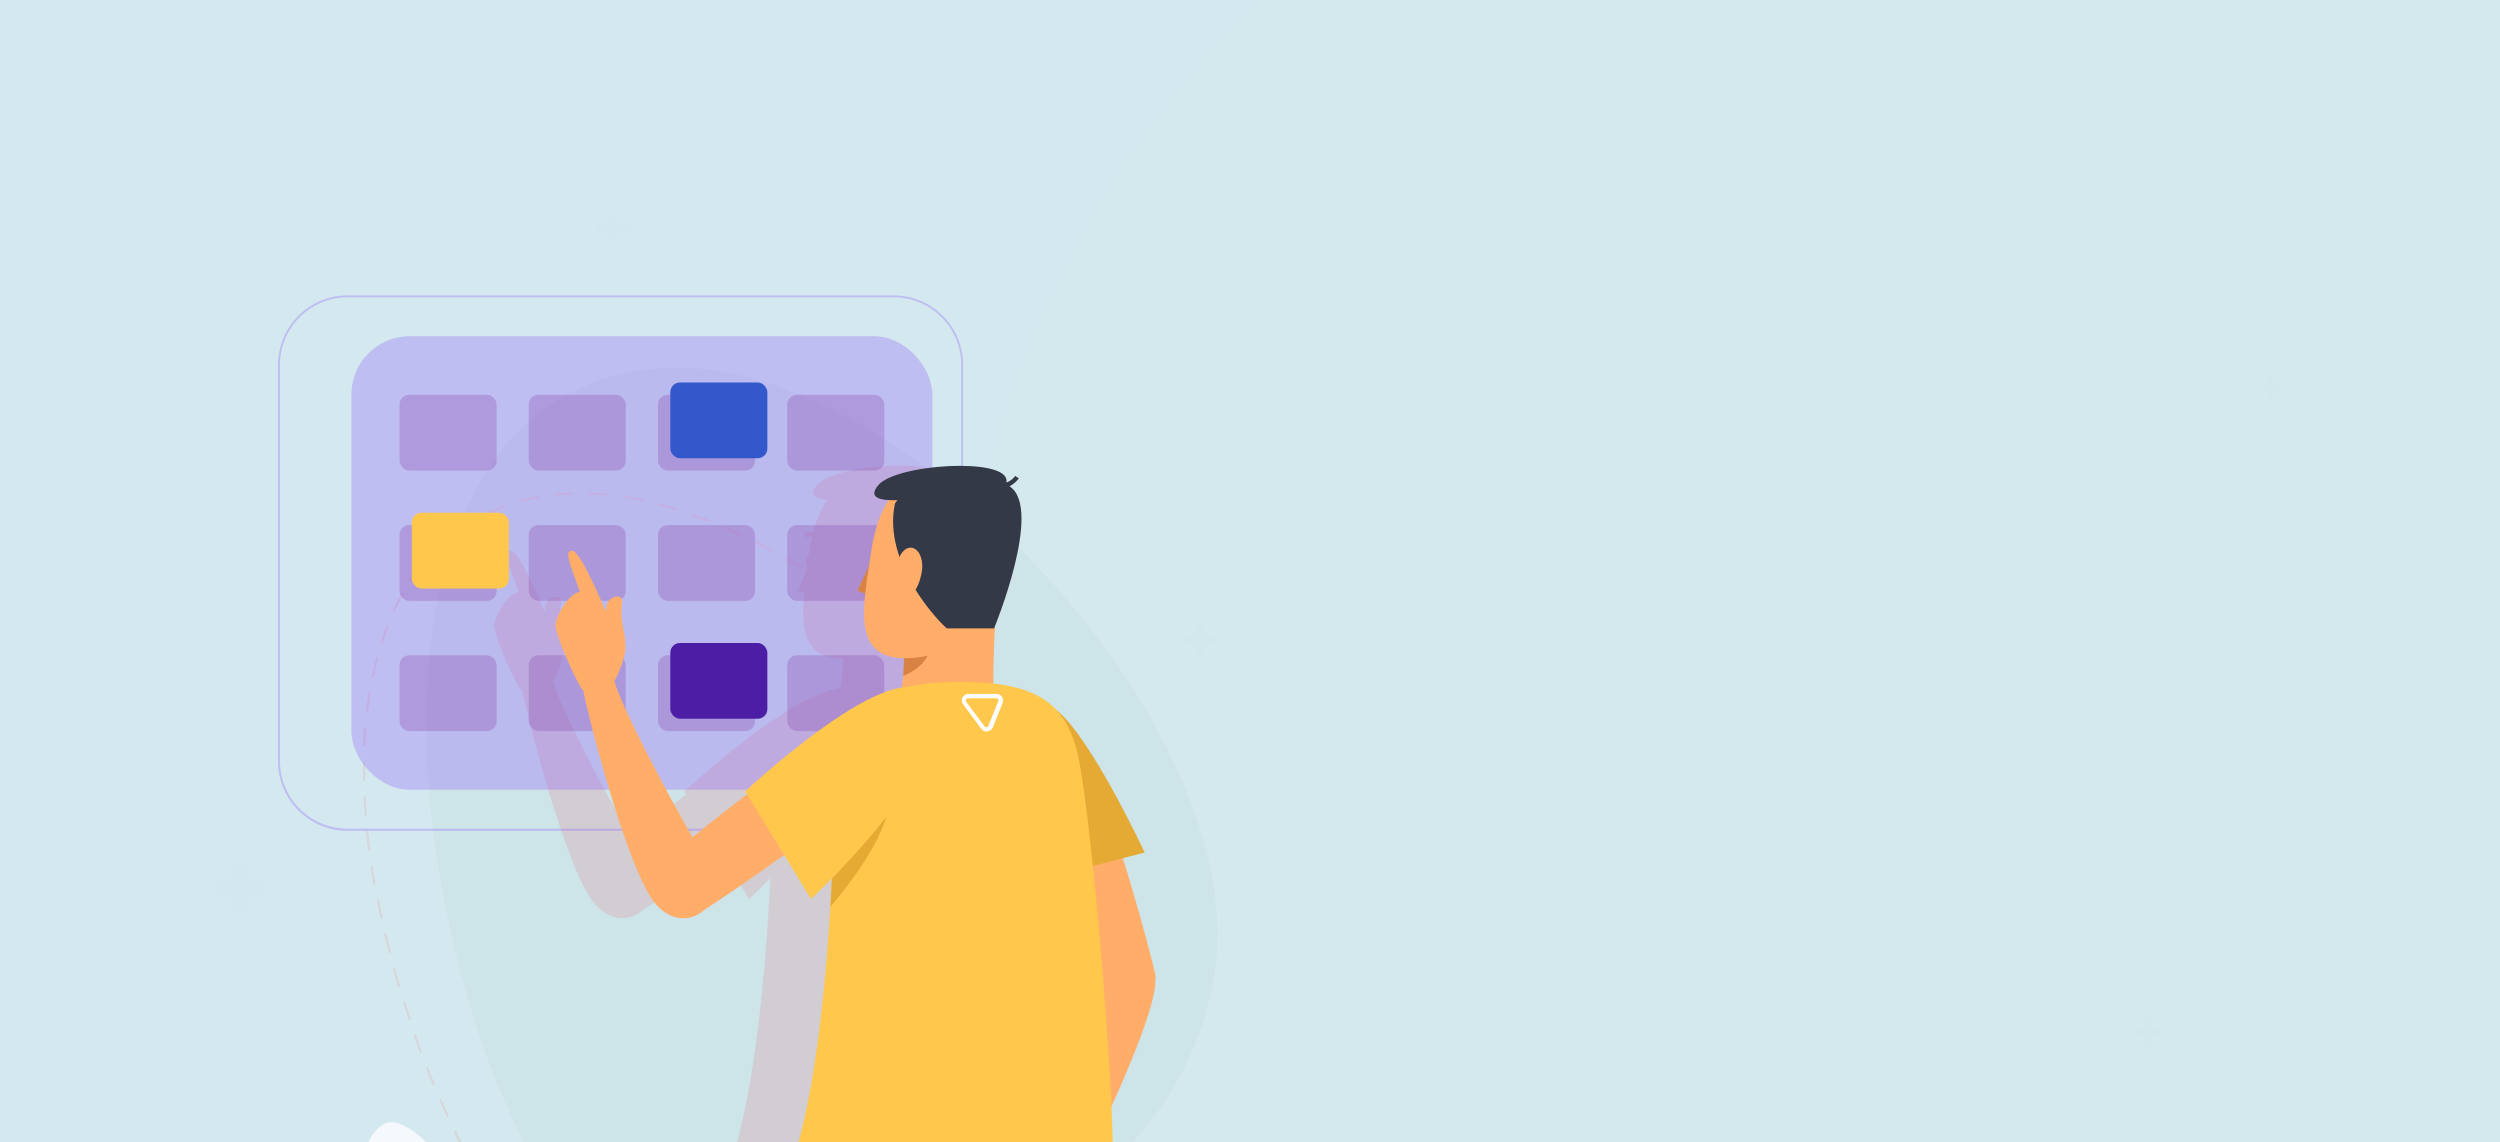 <svg height="658" viewBox="0 0 1440 658" width="1440" xmlns="http://www.w3.org/2000/svg" xmlns:xlink="http://www.w3.org/1999/xlink"><rect x="0" y="0" width="1440" height="658" fill="#333333" stroke="none"/><defs><path id="a" d="m0 0h1440v658h-1440z"/><mask id="b" fill="#fff"><use fill="#fff" fill-rule="evenodd" xlink:href="#a"/></mask></defs><g fill="none" fill-rule="evenodd"><g fill-rule="nonzero"><use fill="#d3e9ef" opacity=".3" xlink:href="#a"/><circle cx="1110" cy="402" fill="#d3e9ef" mask="url(#b)" opacity=".3" r="554"/><path d="m353.5 121c1.381 0 2.5 1.119 2.5 2.5v5.5h5.5c1.381 0 2.5 1.119 2.5 2.5s-1.119 2.5-2.5 2.5h-5.5v5.5c0 1.381-1.119 2.5-2.5 2.5s-2.5-1.119-2.5-2.5v-5.5h-5.5c-1.381 0-2.5-1.119-2.5-2.5s1.119-2.5 2.5-2.5h5.5v-5.5c0-1.381 1.119-2.5 2.5-2.5z" fill="#11223f" mask="url(#b)" opacity=".05"/><path d="m691.5 358c1.381 0 2.5 1.119 2.5 2.5v5.5h5.5c1.381 0 2.5 1.119 2.5 2.5s-1.119 2.5-2.5 2.5h-5.5v5.5c0 1.381-1.119 2.5-2.5 2.5s-2.5-1.119-2.5-2.5v-5.5h-5.5c-1.381 0-2.5-1.119-2.5-2.5s1.119-2.5 2.5-2.5h5.5v-5.5c0-1.381 1.119-2.5 2.5-2.5z" fill="#11223f" mask="url(#b)" opacity=".05"/><path d="m1237.5 584c1.381 0 2.5 1.119 2.5 2.5v5.5h5.5c1.381 0 2.5 1.119 2.5 2.5s-1.119 2.5-2.5 2.5h-5.5v5.5c0 1.381-1.119 2.5-2.5 2.5s-2.5-1.119-2.5-2.5v-5.5h-5.5c-1.381 0-2.5-1.119-2.5-2.5s1.119-2.5 2.5-2.5h5.5v-5.5c0-1.381 1.119-2.5 2.5-2.5z" fill="#11223f" mask="url(#b)" opacity=".05"/><path d="m1308 214c1.052 0 1.905.853 1.905 1.905l-.001 4.19 4.191 0c1.052 0 1.905.853 1.905 1.905s-.853 1.905-1.905 1.905l-4.191-.001.001 4.191c0 1.052-.853 1.905-1.905 1.905s-1.905-.853-1.905-1.905l-0-4.191-4.19.001c-1.052 0-1.905-.853-1.905-1.905s.853-1.905 1.905-1.905l4.19-0.0 0-4.19c0-1.052.853-1.905 1.905-1.905z" fill="#11223f" mask="url(#b)" opacity=".05"/><path d="m138.81 495c1.657 0 3 1.343 3 3l-.001 9.19 9.191 0c1.657 0 3 1.343 3 3v1.619c0 1.657-1.343 3-3 3l-9.191-.001.001 9.191c0 1.657-1.343 3-3 3h-1.619c-1.657 0-3-1.343-3-3l-0-9.191-9.19.001c-1.657 0-3-1.343-3-3v-1.619c0-1.657 1.343-3 3-3l9.19-0.0 0-9.19c0-1.657 1.343-3 3-3z" fill="#11223f" mask="url(#b)" opacity=".05"/></g><g mask="url(#b)"><g transform="translate(160 170)"><g fill-rule="nonzero"><path d="m538.65 395.3c-7.218 40.645-27.977 77.652-58.9 105-10.677 9.414-22.229 17.786-34.5 25-43.25 26.15-96.85 42-152.65 55l-9.55 2.15c-8.294 1.884-16.802 2.657-25.3 2.3-88.75-3.7-149.2-135.25-168-273.7-16.4-123.25 11.05-262.85 133.95-269.15 46.15-2.3 100 20.7 150 57.7 3.6 2.65 7.2 5.4 10.75 8.2l2.2 1.75c93.35 74.4 169.6 195.05 152 285.75z" fill="#11223f" opacity=".03"/><path d="m103.05 511.35c6.95 14.05 9.5 31.85-4.45 37.55-15.6 6.4-40.5-3.9-47.7-27.35-4.65-15-3.05-35.9 10-43.95 10.65-6.9 33.85 16.55 42.15 33.75z" fill="#f5f9fd"/><path d="m233.85 608.5c-3.354-.201-6.694-.601-10-1.2-.171-.023-.324-.118-.42-.262-.096-.144-.125-.321-.08-.488.024-.16.113-.304.244-.398.132-.094.296-.131.456-.102 3.306.6 6.646 1 10 1.2.168-.001.329.069.443.193.114.124.171.289.157.457-.01.193-.105.372-.259.488-.155.116-.353.157-.541.112zm10 0c-.331 0-.6-.269-.6-.6-.03-.162.014-.329.121-.455.107-.126.264-.197.429-.195 3.357-.227 6.697-.661 10-1.3.344-.062.675.159.75.5.029.159-.008.324-.102.456-.094.132-.238.22-.398.244-3.303.649-6.643 1.1-10 1.35zm-29.6-3.5c-3.209-.981-6.364-2.132-9.45-3.45-.305-.137-.456-.483-.35-.8.156-.312.519-.462.85-.35 3.036 1.301 6.141 2.436 9.3 3.4.345.097.546.455.45.8-.152.289-.484.434-.8.35zm49.25-.3c-.281.009-.53-.178-.6-.45-.1-.331.075-.682.4-.8 1.45-.45 2.95-1 4.45-1.55l5-1.85c.152-.065.324-.064.476.002.151.066.269.192.324.348.083.15.091.33.022.486-.069.157-.206.273-.372.314l-5 1.9c-1.5.55-3.05 1.1-4.55 1.55zm18.7-7.05c-.248-.007-.467-.166-.55-.4-.083-.15-.091-.33-.022-.486.069-.157.206-.273.372-.314l9.3-3.7c.317-.106.663.045.8.35.106.317-.045.663-.35.8l-9.3 3.7zm-86.35-.45h-.3c-2.9-1.55-5.8-3.3-8.65-5-.211-.244-.211-.606 0-.85.113-.113.266-.176.425-.176s.312.064.425.176c2.8 1.85 5.7 3.55 8.55 5 .211.244.211.606 0 .85-.151.038-.311.02-.45-.05zm105-7.05c-.24.016-.463-.126-.55-.35-.145-.318-.012-.693.3-.85 3.1-1.25 6.2-2.55 9.25-3.9.316-.084.648.061.8.35.067.146.074.312.017.463-.056.15-.171.272-.317.337-3.1 1.35-6.15 2.65-9.25 3.9zm-121.7-3.8c-.114.038-.236.038-.35 0-2.6-2-5-4.1-7.8-6.35-.262-.221-.296-.613-.075-.875s.613-.296.875-.075c2.55 2.2 5 4.35 7.75 6.3.129.114.203.278.203.45s-.074.336-.203.45c-.151.089-.334.107-.5.05zm140-4.1c-.248-.007-.467-.166-.55-.4-.067-.146-.074-.312-.017-.463.056-.15.171-.272.317-.337 3.05-1.4 6.1-2.75 9.1-4.2.214-.172.512-.191.746-.048s.353.417.298.685c-.055.268-.273.474-.544.513l-9.1 4.2zm18.15-8.5c-.236.002-.452-.135-.55-.35-.084-.151-.1-.33-.042-.493.057-.163.182-.293.342-.357l8.9-4.5c.197-.191.493-.237.739-.116.246.121.39.384.358.657-.031.273-.231.496-.498.559-3 1.55-5.95 3.05-9 4.5zm-173.4-.5c-.129.05-.271.05-.4 0-2.333-2.3-4.683-4.7-7.05-7.2-.127-.104-.201-.26-.201-.425s.074-.321.201-.425c.251-.241.649-.241.9 0 2.35 2.5 4.7 5 7 7.15.127.104.201.26.201.425s-.074.321-.201.425c-.142.071-.308.071-.45 0zm191.2-8.7c-.23-.019-.435-.15-.55-.35-.153-.305-.043-.676.25-.85 2.95-1.6 5.9-3.25 8.7-5 .244-.211.606-.211.85 0 .113.113.176.266.176.425s-.064.312-.176.425l-8.75 5zm-205-5.9c-.161.062-.339.062-.5 0-2.15-2.45-4.25-5-6.35-7.75-.207-.262-.162-.643.1-.85s.643-.162.85.1c2.1 2.65 4.25 5 6.35 7.7.241.251.241.649 0 .9zm222.15-4.15c-.21.004-.404-.113-.5-.3-.113-.113-.176-.266-.176-.425s.064-.312.176-.425c2.9-1.8 5.75-3.6 8.45-5.4.113-.113.266-.176.425-.176s.312.064.425.176c.113.113.176.266.176.425s-.064.312-.176.425c-2.7 1.8-5.55 3.6-8.45 5.4zm16.75-11.05c-.159.073-.341.073-.5 0-.113-.113-.176-.266-.176-.425s.064-.312.176-.425c2.75-2 5.45-3.95 8.05-5.95.113-.113.266-.176.425-.176s.312.064.425.176c.113.113.176.266.176.425s-.064.312-.176.425c-2.6 2-5.3 4-8.1 5.95-.052-.009-.103-.025-.15-.05zm-251.35-.5c-.207-.007-.396-.12-.5-.3-1.95-2.6-3.9-5.35-5.8-8.15-.218-.26-.218-.64 0-.9.251-.241.649-.241.9 0 1.9 2.75 3.85 5.5 5.75 8.15.113.113.176.266.176.425s-.064.312-.176.425c-.037.117-.106.221-.2.3zm267.25-11.65c-.194-.01-.375-.101-.5-.25-.113-.113-.176-.266-.176-.425s.064-.312.176-.425c2.55-2.15 5-4.35 7.55-6.55.113-.113.266-.176.425-.176s.312.064.425.176c.241.251.241.649 0 .9l-7.6 6.55c-.041.058-.092.109-.15.15zm-278.55-5c-.22-.008-.424-.119-.55-.3-1.75-2.75-3.55-5.65-5.3-8.5-.211-.244-.211-.606 0-.85.113-.113.266-.176.425-.176s.312.064.425.176c1.7 2.85 3.5 5.7 5.25 8.5.211.244.211.606 0 .85zm293.4-8.5c-.126.063-.274.063-.4 0-.127-.104-.201-.26-.201-.425s.074-.321.201-.425c2.35-2.4 4.7-5 6.9-7.2.113-.113.266-.176.425-.176s.312.064.425.176c.241.251.241.649 0 .9-2.2 2.4-4.55 5-6.95 7.25-.141.015-.283-.02-.4-.1zm-303.7-8.6c-.223.001-.43-.112-.55-.3-1.6-2.85-3.25-5.8-5-8.8-.067-.285.065-.579.322-.719.257-.14.575-.091.778.119 1.6 3 3.25 5.95 5 8.75.211.244.211.606 0 .85zm317.2-6.2h-.4c-.241-.251-.241-.649 0-.9 2.1-2.6 4.15-5 6.1-7.9.113-.113.266-.176.425-.176s.312.064.425.176c.113.113.176.266.176.425s-.064.312-.176.425c-1.95 2.65-4 5.35-6.15 7.95-.098.028-.202.028-.3 0zm-326.7-11.45c-.236.002-.452-.135-.55-.35-1.55-3-3.05-6.05-4.45-9-.067-.146-.074-.312-.017-.463.056-.15.171-.272.317-.337.228-.204.572-.204.8 0l4.45 9c.153.305.043.676-.25.85zm338.45-4.7h-.3c-.113-.113-.176-.266-.176-.425s.064-.312.176-.425c1.8-2.8 3.5-5.65 5-8.55.062-.267.286-.467.559-.498.273-.031.536.112.657.358.121.246.075.542-.116.739-1.65 2.9-3.4 5.8-5 8.6-.166.211-.438.308-.7.25zm-347.15-13.35c-.236.002-.452-.135-.55-.35-1.4-3.05-2.75-6.1-4.1-9.2-.067-.146-.074-.312-.017-.463.056-.15.171-.272.317-.337.157-.082.343-.091.507-.023s.29.204.343.373c1.3 3.05 2.7 6.1 4.05 9.1.145.318.012.693-.3.85zm356.9-4.1c-.312-.157-.445-.532-.3-.85 1.45-2.95 2.8-6 4.1-9.1.065-.147.187-.261.337-.317.15-.056.317-.05.463.017.305.137.456.483.35.8-1.3 3.1-2.65 6.2-4.1 9.15-.157.312-.532.445-.85.3zm-365-14.3c-.24.016-.463-.126-.55-.35-1.3-3.1-2.55-6.2-3.75-9.3-.082-.157-.091-.343-.023-.507.068-.164.204-.29.373-.343.331-.1.682.075.8.4 1.2 3.1 2.45 6.2 3.75 9.25.112.331-.038.694-.35.85zm372.6-4.2c-.325-.118-.5-.469-.4-.8 1.1-3.15 2.05-6.35 2.95-9.5.083-.331.419-.533.75-.45s.533.419.45.75c-.9 3.2-1.9 6.45-2.95 9.6-.101.242-.338.4-.6.4zm-380-14.45c-.262 0-.499-.158-.6-.4-1.15-3.1-2.3-6.25-3.4-9.4-.124-.318.032-.676.35-.8s.676.032.8.35c1.15 3.15 2.25 6.3 3.45 9.45.1.331-.075.682-.4.8zm385.25-5c-.341-.075-.562-.406-.5-.75.7-3.3 1.35-6.6 1.85-10 .075-.341.406-.562.75-.5.16.024.304.113.398.244.094.132.131.296.102.456-.5 3.25-1.15 6.55-1.85 10 .098.19.104.414.017.609-.088.195-.259.339-.467.391zm-391.65-13.85c-.27-.021-.504-.196-.6-.45-1.05-3.15-2.1-6.3-3.1-9.5-.027-.3.156-.579.442-.674.286-.095.599.018.758.274 1 3.2 2.05 6.35 3.1 9.5.063.159.055.337-.021.489s-.214.266-.379.311zm395-5.65c-.165.003-.322-.069-.429-.195-.107-.126-.151-.293-.121-.455.35-3.25.65-6.6.85-10-.001-.168.069-.329.193-.443.124-.114.289-.171.457-.157.329.047.58.318.6.65 0 3.4-.5 6.75-.85 10-.035.27-.235.489-.5.55zm-401.2-13.45c-.262 0-.499-.158-.6-.4-.95-3.2-1.9-6.45-2.8-9.65-.045-.159-.022-.33.063-.472.085-.142.225-.243.387-.278.152-.047.317-.031.458.044.141.075.246.203.292.356.9 3.25 1.85 6.45 2.8 9.6.1.331-.075.682-.4.8zm402.45-6.6c-.331 0-.6-.269-.6-.6 0-3.3-.25-6.65-.5-10-.029-.167.015-.339.12-.472.105-.133.261-.216.43-.228.173-.014.343.042.475.154s.212.273.225.446c0 3.3.45 6.7.5 10 .001.34-.261.624-.6.65zm-407.75-12.65c-.281.009-.53-.178-.6-.45v-.5c-.85-3.25-1.7-6.5-2.5-10-.038-.338.173-.655.5-.75.324-.044.636.143.75.45.8 3.25 1.6 6.5 2.45 9.7v.5c.096.345-.105.703-.45.8zm406.05-7.35c-.308.008-.579-.2-.65-.5-.5-3.2-1.1-6.5-1.8-10-.066-.329.129-.653.45-.75.344-.062.675.159.75.5.75 3.3 1.35 6.6 1.85 10 .029.159-.008.324-.102.456-.094.132-.238.22-.398.244zm-410.75-12.6c-.296.004-.551-.208-.6-.5-.75-3.3-1.45-6.6-2.05-10-.045-.167-.015-.345.08-.488.096-.144.249-.239.42-.262.159-.029.324.008.456.102.132.094.22.238.244.398.65 3.2 1.35 6.5 2.05 10 .045.159.022.33-.063.472-.085.142-.225.243-.387.278zm406.7-6.8c-.296.004-.551-.208-.6-.5-.9-3.1-1.9-6.35-2.95-9.5-.063-.159-.055-.337.021-.489.076-.153.214-.266.379-.311.159-.063.337-.055.489.021.153.076.266.214.311.379 1.05 3.2 2.05 6.45 2.95 9.6.045.159.022.33-.063.472-.085.142-.225.243-.387.278zm-410.8-12.85c-.296.004-.551-.208-.6-.5-.6-3.3-1.15-6.65-1.65-10-.029-.173.014-.35.117-.491s.26-.235.433-.259c.342-.03.649.211.7.55.5 3.3 1.05 6.6 1.6 10 .062.344-.159.675-.5.75zm404.1-6.15c-.262 0-.499-.158-.6-.4-1.2-3.05-2.45-6.15-3.8-9.25-.067-.146-.074-.312-.017-.463.056-.15.171-.272.317-.337.318-.145.693-.012.85.3 1.35 3.1 2.65 6.2 3.8 9.3.065.152.064.324-.002.476-.066.151-.192.269-.348.324zm-407.1-13.65c-.323.004-.6-.231-.65-.55-.4-3.3-.8-6.65-1.15-10-.029-.167.015-.339.12-.472.105-.133.261-.216.43-.228.342-.03.649.211.7.55.35 3.3.75 6.65 1.15 10 .029.167-.015.339-.12.472-.105.133-.261.216-.43.228zm399.2-4.7c-.245-.011-.469-.142-.6-.35-1.4-2.9-2.95-5.9-4.55-8.9-.211-.244-.211-.606 0-.85.305-.153.676-.043.85.25 1.6 3 3.15 6 4.6 8.95.145.318.012.693-.3.85zm-401.3-15.25c-.313.001-.574-.238-.6-.55 0-3.4-.5-6.8-.65-10-.001-.34.261-.624.6-.65.168-.014.333.043.457.157.124.114.194.275.193.443 0 3.25.4 6.6.65 10 .014.168-.043.333-.157.457-.114.124-.275.194-.443.193zm391.8-2.4c-.21.004-.404-.113-.5-.3-1.65-2.85-3.4-5.7-5-8.55-.218-.26-.218-.64 0-.9.244-.211.606-.211.85 0 1.8 2.9 3.55 5.75 5 8.6.113.113.176.266.176.425s-.064.312-.176.425zm-10.6-17c-.178.065-.372.065-.55 0-1.8-2.7-3.7-5.45-5.65-8.25-.113-.113-.176-.266-.176-.425s.064-.312.176-.425c.251-.241.649-.241.9 0 2 2.75 3.9 5.55 5.7 8.25.211.244.211.606 0 .85-.128.056-.272.056-.4 0zm-382-.6c-.331 0-.6-.269-.6-.6 0-2.35 0-4.7 0-7.05 0-1 0-2 0-3 0-.331.269-.6.6-.6.168-.014.333.043.457.157.124.114.194.275.193.443v3 7c.014.168-.043.333-.157.457-.114.124-.275.194-.443.193zm370.55-15.7c-.159.073-.341.073-.5 0-2.05-2.7-4.1-5.35-6.15-7.9-.113-.113-.176-.266-.176-.425s.064-.312.176-.425c.114-.129.278-.203.45-.203s.336.074.45.203c2 2.55 4.1 5 6.15 7.9.241.251.241.649 0 .9zm-370.55-4.35c-.168.001-.329-.069-.443-.193-.114-.124-.171-.289-.157-.457 0-3.35.35-6.7.6-10-.001-.168.069-.329.193-.443.124-.114.289-.171.457-.157.347.05.604.349.6.7 0 3.25-.45 6.65-.6 10-.05.319-.327.554-.65.55zm357.85-11.3c-.16.067-.34.067-.5 0l-6.55-7.6c-.113-.113-.176-.266-.176-.425s.064-.312.176-.425c.114-.129.278-.203.45-.203s.336.074.45.203c2.15 2.4 4.35 5 6.55 7.55.241.251.241.649 0 .9-.129.05-.271.05-.4 0zm-356.25-8.65c-.339-.051-.58-.358-.55-.7.4-3.35.85-6.7 1.4-10 .024-.16.113-.304.244-.398.132-.094.296-.131.456-.102.167.009.321.093.419.23.097.136.127.309.081.47-.5 3.2-.95 6.55-1.35 10-.074.319-.374.534-.7.5zm342.95-6.35c-.143.064-.307.064-.45 0-2.25-2.45-4.6-5-6.9-7.25-.241-.251-.241-.649 0-.9.26-.218.64-.218.9 0 2.3 2.4 4.65 5 6.9 7.3.241.251.241.649 0 .9-.152.027-.308.01-.45-.05zm-339.55-13.4c-.171-.023-.324-.118-.42-.262-.096-.144-.125-.321-.08-.488.65-3.25 1.45-6.55 2.25-10 .033-.174.141-.324.295-.411.154-.087.339-.101.505-.039.321.097.516.421.45.75-.85 3.2-1.6 6.5-2.3 9.75.015.19-.054.377-.188.512s-.322.204-.512.188zm325.85-.95c-.142.071-.308.071-.45 0-2.45-2.35-5-4.7-7.25-6.95-.113-.113-.176-.266-.176-.425s.064-.312.176-.425c.251-.241.649-.241.9 0 2.4 2.25 5 4.6 7.25 6.95.241.251.241.649 0 .9-.22.136-.502.116-.7-.05zm-14.7-13.75c-.13.042-.27.042-.4 0-2.45-2.25-5-4.45-7.55-6.6-.218-.26-.218-.64 0-.9.251-.241.649-.241.9 0l7.55 6.6c.218.26.218.64 0 .9-.225.159-.525.159-.75 0zm-306.15-4.7c-.309-.136-.477-.472-.4-.8 1.05-3.25 2.15-6.45 3.35-9.5.152-.289.484-.434.8-.35.156.056.281.173.348.324.066.151.067.323.002.476-1.15 3-2.25 6.2-3.3 9.4-.097.345-.455.546-.8.45zm290.7-8.35c-.129.05-.271.05-.4 0-2.6-2.1-5-4.25-7.8-6.25-.209-.237-.218-.59-.02-.836.197-.247.543-.316.82-.164 2.55 2.05 5 4.15 7.8 6.3.113.113.176.266.176.425s-.064.312-.176.425c-.12.073-.26.108-.4.1zm-283.65-10.5c-.16-.064-.285-.194-.342-.357-.057-.163-.042-.342.042-.493 1.4-3.05 2.95-6.05 4.55-8.95.062-.267.286-.467.559-.498.273-.031.536.112.657.358.121.246.075.542-.116.739-1.6 2.85-3.1 5.85-4.55 8.9-.065.147-.187.261-.337.317s-.317.05-.463-.017zm267.95-1.85h-.35c-2.65-2-5.4-4-8.1-5.9-.202-.221-.227-.55-.061-.799.166-.249.48-.352.761-.251 2.75 1.95 5.45 3.95 8.15 5.95.113.113.176.266.176.425s-.064.312-.176.425c-.11.097-.253.151-.4.15zm-16.35-11.65c-.11.054-.24.054-.35 0l-8.3-5.6c-.29-.179-.379-.56-.2-.85s.56-.379.85-.2c2.833 1.8 5.633 3.65 8.4 5.55.211.244.211.606 0 .85-.083.145-.233.239-.4.25zm-241.8-3.75h-.35c-.113-.113-.176-.266-.176-.425s.064-.312.176-.425c1.9-2.85 3.9-5.55 5.95-8.15.113-.113.266-.176.425-.176s.312.064.425.176c.129.114.203.278.203.45s-.074.336-.203.45c-2 2.55-4 5-5.85 8-.162.151-.398.19-.6.1zm225-7.1h-.35c-2.8-1.75-5.7-3.45-8.6-5-.188-.116-.299-.323-.292-.544.007-.22.131-.421.325-.525.194-.104.43-.097.617.019 2.9 1.65 5.8 3.4 8.6 5 .113.113.176.266.176.425s-.064.312-.176.425c-.087.109-.212.18-.35.2zm-212.5-8.5c-.129.046-.271.046-.4 0-.113-.113-.176-.266-.176-.425s.064-.312.176-.425c2.35-2.45 5-5 7.3-6.95.251-.241.649-.241.9 0 .241.251.241.649 0 .9-2.45 2.15-5 4.45-7.2 6.85-.192.132-.44.151-.65.05zm195-1.5h-.3c-2.933-1.6-5.883-3.15-8.85-4.65-.177-.09-.303-.257-.342-.452-.039-.195.013-.397.142-.548.074-.151.208-.265.37-.312.162-.048.336-.025.48.062 2.9 1.45 5.9 3.05 8.85 4.65.113.113.176.266.176.425s-.064.312-.176.425c-.03.174-.142.322-.3.4zm-17.85-9.05h-.3c-2.95-1.4-6.05-2.8-9.1-4.1-.312-.157-.445-.532-.3-.85.065-.147.187-.261.337-.317.15-.056.317-.05.463.017 3.1 1.35 6.15 2.7 9.15 4.15.147.065.261.187.317.337.056.15.05.317-.017.463-.104.18-.293.293-.5.3zm-162.15-2.55c-.2.014-.391-.082-.5-.25-.113-.113-.176-.266-.176-.425s.064-.312.176-.425c2.75-1.95 5.55-3.8 8.45-5.45.294-.107.622.011.781.28.159.269.104.614-.131.82-2.85 1.65-5.7 3.45-8.35 5.35-.06.046-.128.079-.2.1zm143.75-5.4c-3.1-1.2-6.25-2.4-9.35-3.5-.325-.118-.5-.469-.4-.8.152-.289.484-.434.8-.35 3.15 1.1 6.3 2.3 9.4 3.5.331 0 .6.269.6.6s-.269.6-.6.6zm-126.45-4.6c-.23-.019-.435-.15-.55-.35-.145-.318-.012-.693.3-.85 3-1.35 6.1-2.65 9.3-3.8.152-.065.324-.064.476.002.151.066.269.192.324.348.106.317-.045.663-.35.8-3.15 1.15-6.25 2.45-9.2 3.8zm107.55-2.05c-3.2-1-6.4-1.9-9.6-2.75-.307-.114-.494-.426-.45-.75.034-.187.147-.349.31-.445.163-.096.36-.116.54-.055 3.15.85 6.4 1.75 9.65 2.8.331 0 .6.269.6.6s-.269.6-.6.6zm-88.7-4.75c-.27-.021-.504-.196-.6-.45-.096-.345.105-.703.45-.8 3.15-.85 6.45-1.6 10-2.25.159-.045.33-.022.472.063.142.085.243.225.278.387.062.344-.159.675-.5.75-3.3.65-6.55 1.4-9.7 2.25zm69.5-.4c-3.3-.7-6.6-1.35-10-1.85-.341-.075-.562-.406-.5-.75.024-.16.113-.304.244-.398.132-.094.296-.131.456-.102 3.2.55 6.55 1.15 10 1.9.341.075.562.406.5.75-.075.314-.384.512-.7.45zm-20-3.2c-3.3-.35-6.65-.6-10-.75-.265.076-.549-.024-.709-.249-.159-.225-.159-.526 0-.751.159-.225.444-.325.709-.249 3.3 0 6.7.4 10 .75.169.012.326.094.43.228.105.133.148.305.12.472-.041.285-.265.509-.55.55zm-30 0c-.154.014-.307-.038-.422-.142-.114-.105-.179-.253-.178-.408-.03-.162.014-.329.121-.455.107-.126.264-.197.429-.195 3.25-.35 6.6-.6 10-.7.321.024.576.279.6.6.014.168-.043.333-.157.457-.114.124-.275.194-.443.193-3.35 0-6.7.3-10 .65z" fill="#d8d5db"/><path d="m469.75 395.75v1.65c-1.25 13.95-13.25 43.7-25 70 .4 9.5.7 18 .75 25v3.7h-1.45c.35 6.2.8 16.95 1.15 29.3-43.25 26.15-96.85 42-152.65 55l-9.55 2.15c-8.294 1.884-16.802 2.657-25.3 2.3-.511-2.092-.697-4.251-.55-6.4 1.182-28.189 4.121-56.277 8.8-84.1l-3.1-.45c11.35-38.3 17.05-93.55 20-141.5.35-5.65.65-11.15.9-16.6-7.25 7.4-12.25 12-12.25 12l-15.35-25.25c-18.95 13.7-36.85 25.8-45.6 31.4-7.25 6.8-19.6 7.8-29.3-5-15.7-20.55-37.85-106.8-40.45-121.45-.379-.143-.734-.346-1.05-.6-3.6-5-16.2-32.25-15-37.55s7.1-16.75 13.95-18.3c-.8-2.45-1.7-5-3-8.55-2.9-7.9-6.35-15.9-1.15-15s17.1 30 19.15 35c.3-2.35.6-4.25.6-4.25 1.6-4.7 10-7.2 8.75 0-1.45 10 2.05 15 1.9 23.25v1.65c.02.3.02.6 0 .9.027.216.027.434 0 .65v.35c-1.217 6.145-3.376 12.064-6.4 17.55 5.45 17.8 30.45 64.35 45 90 8.9-7.4 20-16.2 31.5-25l-1-1.65s59.3-55.45 90-59.65c.45-2.15.75-4.5 1.05-6.95s.5-6.6.6-10c-22.55-.25-24.65-16.85-22.4-37.95l-3.55-.9 5.25-13.6v-1c-.576-.671-.911-1.516-.95-2.4 0-1.65.45-3.05 1.35-3.1.129-.05.271-.05.4 0 0-1.2.4-2.4.55-3.6.4-2.65.9-5 1.4-7.45-1.337-.263-2.713-.263-4.05 0l-.4-2.45c1.654-.295 3.346-.295 5 0 1.659-6.704 4.341-13.112 7.95-19-7.2-.5-10.6-2.85-5.6-8.65 7.75-9 44.45-13.5 62.95-9.7 6.5 1.35 10.75 3.7 10.8 7.2v1c1.892-.801 3.521-2.117 4.7-3.8l2.1 1.4c-1.207 1.707-2.778 3.125-4.6 4.15l-.75.4c19.8 12.9-8.2 82-8.3 82-.55 11.85-.9 23.55-.85 31.8 17.8 2.05 29.05 7.25 36.5 15.4 20 16.05 50.7 81.9 50.7 81.9l-12.55 3.3c8.95 28.7 16.55 57.5 18.75 67.15.066 1.442-.052 2.887-.35 4.3z" fill="#d1cdd3"/><rect fill="#8f58f9" height="261.25" opacity=".3" rx="33.6" transform="matrix(-1 0 0 -1 419.45 308.55)" width="334.65" x="42.4" y="23.65"/><path d="m354.75 308.55h-314.6c-22.091 0-40-17.909-40-40v-228.4c0-22.091 17.909-40 40-40h314.6c22.091 0 40 17.909 40 40v228.25c.04 10.635-4.157 20.847-11.663 28.381s-17.703 11.769-28.337 11.769zm-314.6-307.3c-21.472.028-38.872 17.428-38.9 38.9v228.25c.028 21.472 17.428 38.872 38.9 38.9h314.6c21.472-.028 38.872-17.428 38.9-38.9v-228.25c-.028-21.472-17.428-38.872-38.9-38.9z" fill="#8f58f9" opacity=".3"/><g fill="#8747ab" opacity=".3" transform="translate(70 57)"><rect height="43.65" rx="5.6" transform="matrix(-1 0 0 -1 56.2 44.45)" width="55.9" x=".15" y=".4"/><rect height="43.65" rx="5.6" transform="matrix(-1 0 0 -1 205 44.45)" width="55.9" x="74.55" y=".4"/><rect height="43.65" rx="5.6" transform="matrix(-1 0 0 -1 353.9 44.45)" width="55.9" x="149" y=".4"/><rect height="43.65" rx="5.6" transform="matrix(-1 0 0 -1 502.8 44.45)" width="55.9" x="223.45" y=".4"/></g><g fill="#8747ab" opacity=".3" transform="translate(70 132)"><rect height="43.65" rx="5.6" transform="matrix(-1 0 0 -1 56.2 44.55)" width="55.9" x=".15" y=".45"/><rect height="43.65" rx="5.6" transform="matrix(-1 0 0 -1 205 44.55)" width="55.9" x="74.55" y=".45"/><rect height="43.65" rx="5.6" transform="matrix(-1 0 0 -1 353.9 44.55)" width="55.9" x="149" y=".45"/><rect height="43.65" rx="5.6" transform="matrix(-1 0 0 -1 502.8 44.55)" width="55.9" x="223.45" y=".45"/></g><g fill="#8747ab" opacity=".3" transform="translate(70 207)"><rect height="43.65" rx="5.6" transform="matrix(-1 0 0 -1 56.2 44.55)" width="55.9" x=".15" y=".45"/><rect height="43.65" rx="5.6" transform="matrix(-1 0 0 -1 205 44.55)" width="55.9" x="74.55" y=".45"/><rect height="43.65" rx="5.6" transform="matrix(-1 0 0 -1 353.9 44.55)" width="55.9" x="149" y=".45"/><rect height="43.65" rx="5.6" transform="matrix(-1 0 0 -1 502.8 44.55)" width="55.9" x="223.45" y=".45"/></g><rect fill="#3358cc" height="43.65" rx="5.6" transform="matrix(-1 0 0 -1 508.1 144.25)" width="55.9" x="226.1" y="50.3"/><rect fill="#4c1ea5" height="43.65" rx="5.6" transform="matrix(-1 0 0 -1 508.1 444.35)" width="55.9" x="226.1" y="200.35"/><rect fill="#ffc84d" height="43.65" rx="5.6" transform="matrix(-1 0 0 -1 210.3 294.35)" width="55.9" x="77.2" y="125.35"/><path d="m416.1 148.75c-1.7 10.9-5 70-3.65 83.5s-65 17.6-56.15 2.55 2.55-65 2.55-65z" fill="#ffad69"/><path d="m411.5 150.45-52.65 19.25c1.972 16.473 2.44 33.092 1.4 49.65 21.7-8.95 16.9-27.15 16.9-36.95 0-8.9 34.4-30.25 34.35-31.95z" fill="#d88344"/><path d="m342.1 152.7-8.2 17.5 10 4.05z" fill="#d88344"/><path d="m341.95 146.9c-5 33.65-13.2 67.2 27.6 61.65s47.1-57.75 47-67.65c-.65-52.6-65-60.1-74.6 6z" fill="#ffad69"/><path d="m421.5 110.1c2.107-1.089 3.937-2.645 5.35-4.55l-2.1-1.4c-1.276 1.712-3.009 3.029-5 3.8.027-.349.027-.701 0-1.05 0-13.6-63.3-9.7-73.75 2.45-6.2 7.2.4 9.1 11.1 8.75-.794.611-1.387 1.448-1.7 2.4-7.05 34.55 26.25 68.55 30 71.45h27.2s28.5-69.15 8.9-81.85z" fill="#343947"/><path d="m505.5 391.5c-3.6-16.05-22.35-85.5-37.25-118.8l-38.05 8.1s24.55 82.1 37.6 112.75c-3.05 16.5-18.45 93.25-27.95 114.7-4.2 10 11.7 13.85 15.55 9.05s47.55-92.6 50-120c0-.6 0-1.1 0-1.65.25-1.37.283-2.77.1-4.15z" fill="#ffad69"/><path d="m448.35 238.85c20 15.65 50.95 82.2 50.95 82.2l-65.5 17s-38.1-140.4 14.55-99.2z" fill="#e5aa33"/><path d="m400.45 222.9c39.25 1.3 52.55 14.55 59.3 37.5 7.7 26 21.25 183.25 21.25 235.75 0 0-117.55 8.35-182.65-2.35 20.4-68.95 22.6-192.9 23.05-230 .3-27.55 29.25-42.55 79.05-40.9z" fill="#ffc84d"/><path d="m408.3 251.4c-1.182.008-2.297-.55-3-1.5l-10.55-14.2c-.852-1.136-.989-2.657-.354-3.927s1.934-2.073 3.354-2.073h16.35c1.202.033 2.318.634 3.008 1.619.69.985.872 2.239.492 3.381l-5.7 14.2c-.512 1.251-1.658 2.13-3 2.3zm-10.65-19.2c-.487-.011-.936.263-1.15.7-.255.396-.255.904 0 1.3l10.65 14.2c.266.361.705.552 1.15.5.46-.052.849-.363 1-.8l5.7-14.15c.225-.368.225-.832 0-1.2-.235-.348-.63-.555-1.05-.55z" fill="#fff"/></g><path d="m342.8 153.25c0 1.65-.45 3.05-1.35 3.1s-1.7-1.2-1.8-2.85.45-3 1.35-3.1 1.7 1.2 1.8 2.85z" fill="none"/><path d="m348.8 143.35c-2.057-3.146-5.806-4.744-9.5-4.05l-.55-2.4c4.689-.951 9.488 1.024 12.15 5z" fill="none"/><path d="m321.25 272.95c-.3 18.15-1 47.1-2.95 79.45 16.65-20 33-43.65 33.95-61.4 1.35-24.4-12.5-25.9-31-18.05z" fill="#e5aa33" fill-rule="nonzero"/><path d="m343.4 281.4-20-33.25s-55 39.65-84.55 64.2c-14.6-25.7-39.55-72.25-45-90 3.014-5.467 5.157-11.372 6.35-17.5.03-.115.03-.235 0-.35 0 0 0-.45 0-.65.022-.3.022-.6 0-.9 0-.7 0-1.25 0-1.7 0-8.05-3.35-13-1.9-23.2 1-7.15-7.15-4.7-8.75 0l-.65 4.2c-2.05-5-14.4-34.35-19.1-35s-1.75 7.25 1.15 15c1.25 3.45 2.2 6.15 3 8.55-6.9 1.6-13 13.4-13.95 18.35s11.55 32.55 15 37.55c.267.334.588.621.95.85 2.55 14.7 25 100.9 40.4 121.5 9.7 12.75 22.1 11.75 29.35 5 17.8-11.35 72.5-48.95 97.7-72.65z" fill="#ffad69" fill-rule="nonzero"/><path d="m377.15 248.15c-2 36.7-70 99.65-70 99.65l-37.9-62s111.6-104.4 107.9-37.65z" fill="#ffc84d" fill-rule="nonzero"/><path d="m356.15 157.3c-1.5 8.8-3.7 17.55 4.55 16.9s10.35-14.35 10.5-16.95c.7-14-12.1-17.35-15.05.05z" fill="#ffad69" fill-rule="nonzero"/></g></g></g></svg>